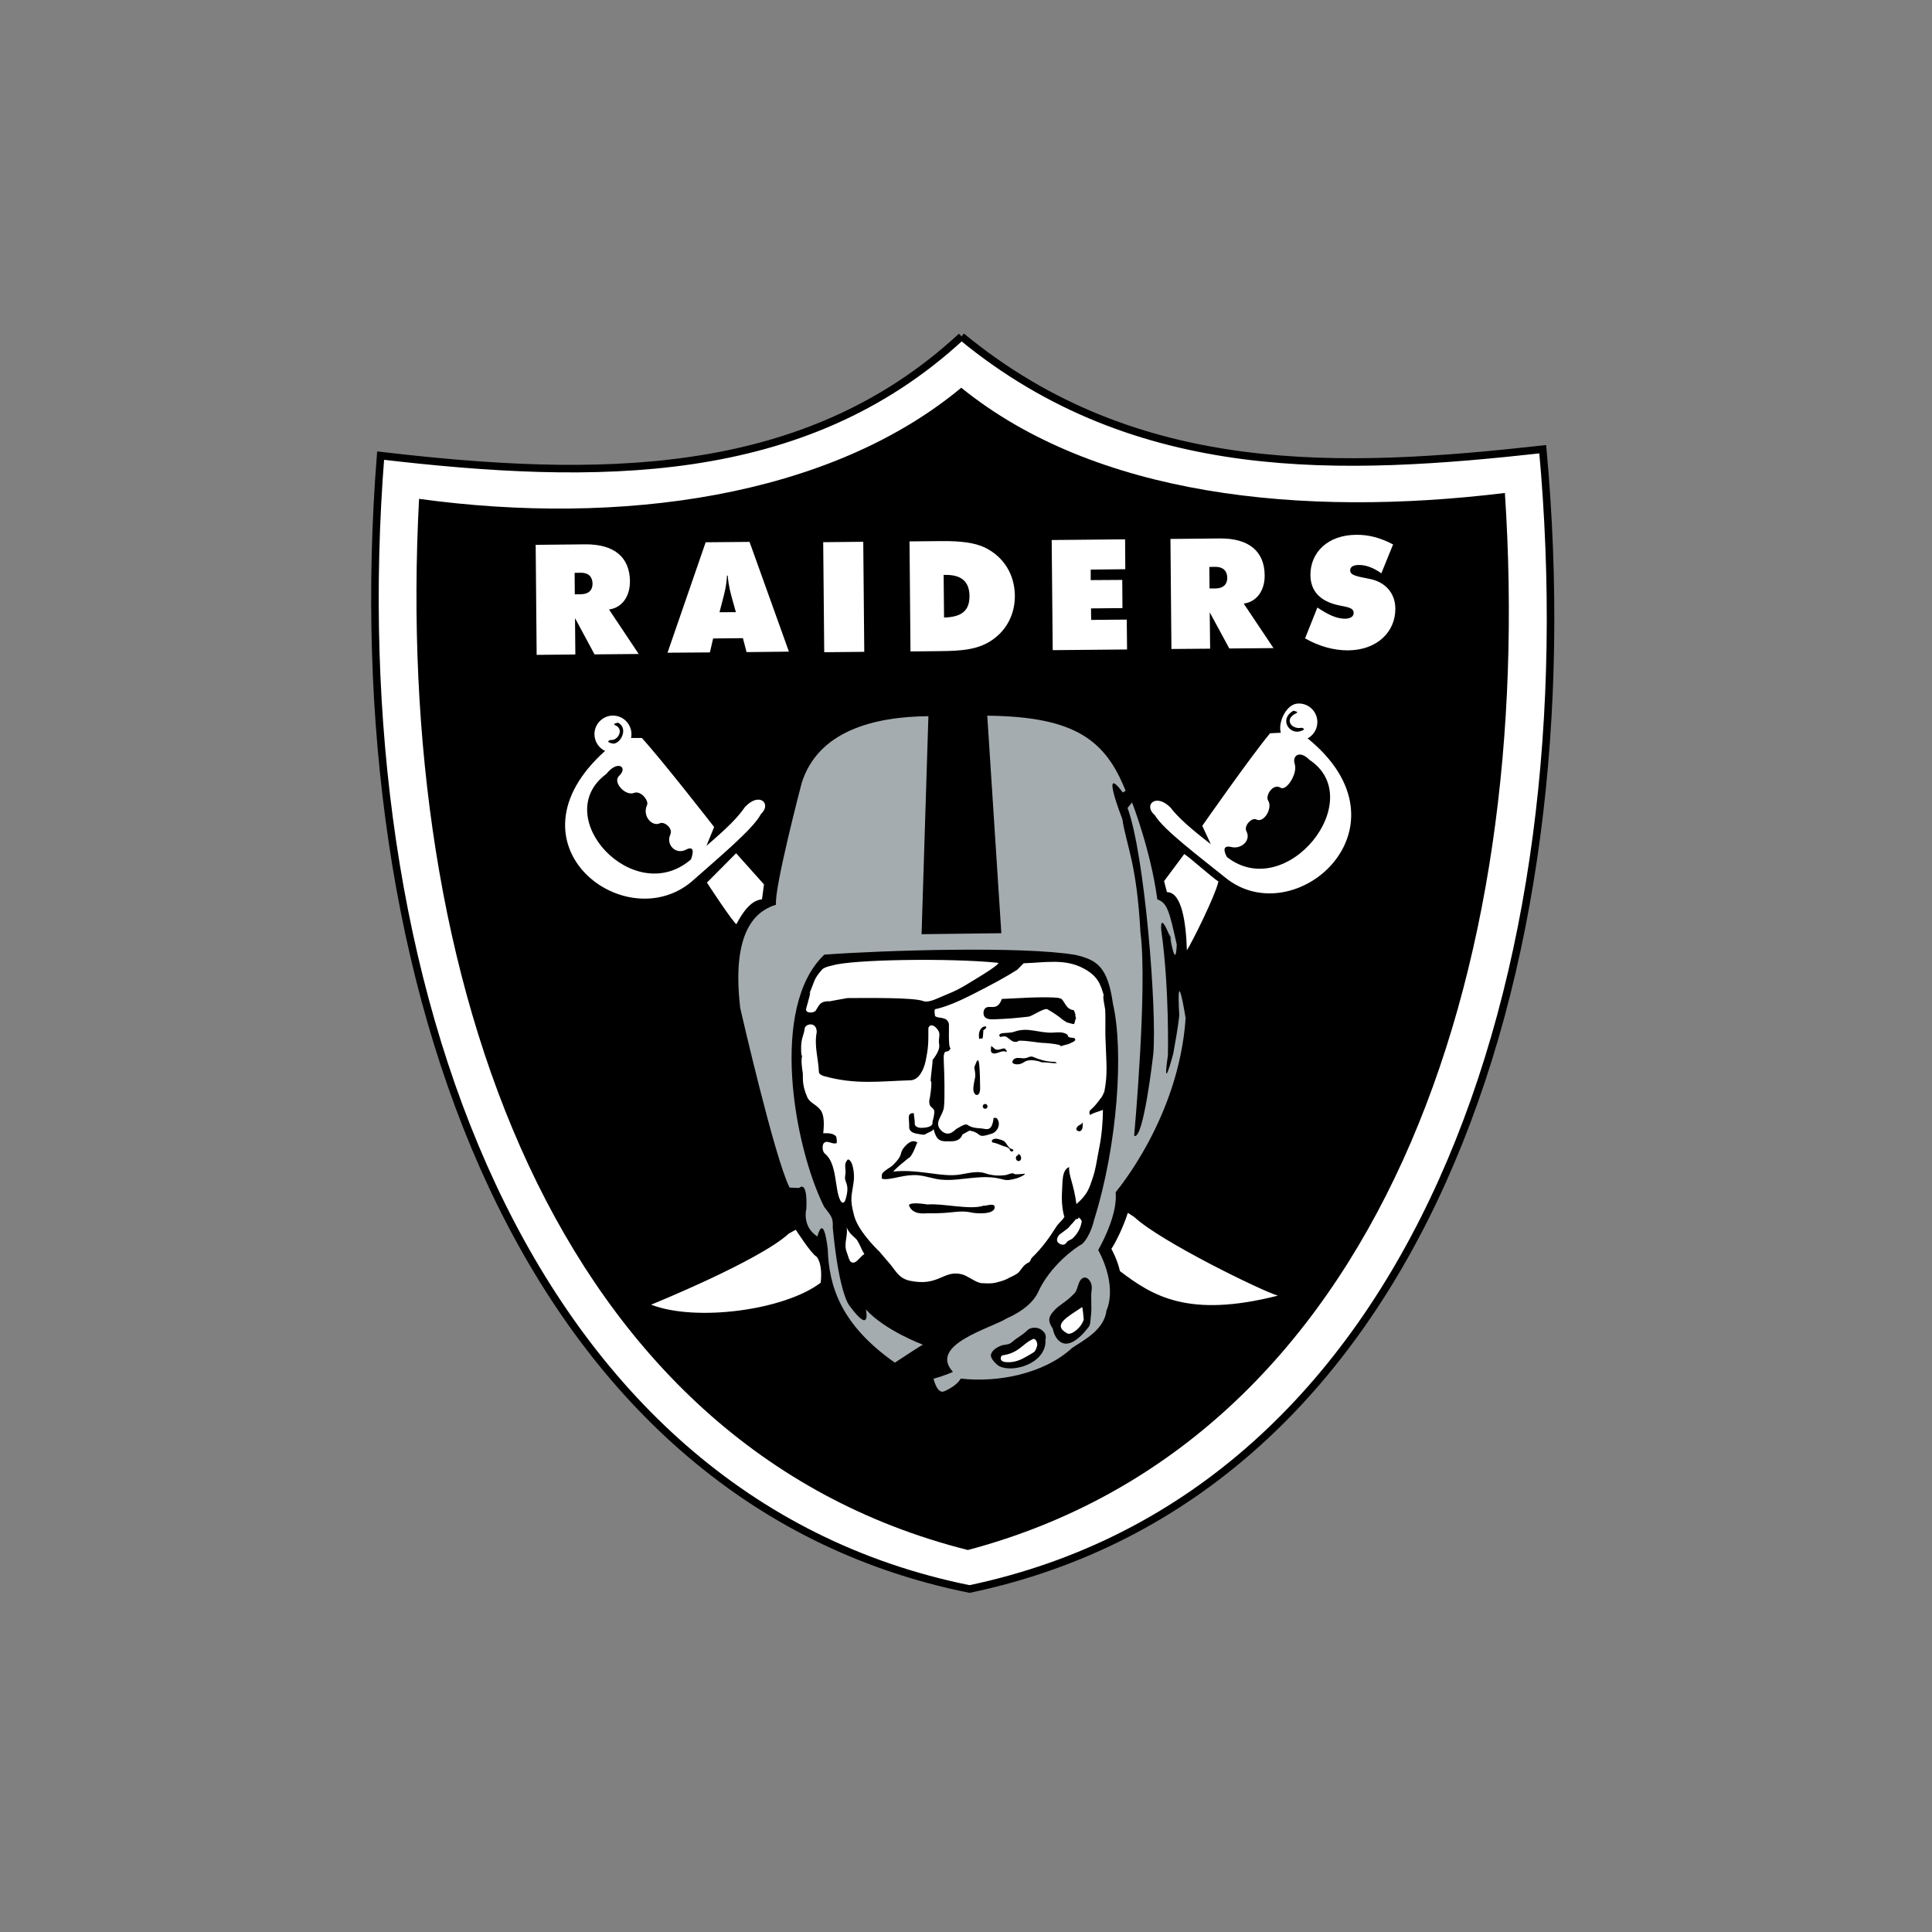 <?xml version="1.0" encoding="UTF-8"?>
<svg width="512px" height="512px" viewBox="0 0 512 512" version="1.1" xmlns="http://www.w3.org/2000/svg" xmlns:xlink="http://www.w3.org/1999/xlink">
    <rect x="0" y="0" width="512" height="512" fill="#808080" stroke="none"/>
    <!-- Generator: Sketch 42 (36781) - http://www.bohemiancoding.com/sketch -->
    <title>oakland-raiders</title>
    <desc>Created with Sketch.</desc>
    <defs></defs>
    <g id="NFL" stroke="none" stroke-width="1" fill="none" fill-rule="evenodd">
        <g id="oakland-raiders">
            <g id="svg" transform="translate(99, 89)">
                <path id="Fill-1" fill="#FFFFFF"></path>
                <path d="M162.121,215.904 C162.265,215.956 162.109,216.137 162.181,216.191 C162.246,216.242 162.383,216.242 162.472,216.137 C162.335,216.137 162.453,216.034 162.429,215.956 C162.335,215.851 162.226,215.93 162.121,215.904" id="Fill-2" fill="#010101"></path>
                <path d="M155.809,0.163 C113.866,39.011 58.643,38.384 1.863,31.746 C-9.097,171.198 39.761,308.309 157.951,332.106 C276.826,307.085 322.6,169.376 309.843,30.053 C257.099,35.886 202.408,38.542 155.809,0.163" id="Fill-3" fill="#FFFFFF"></path>
                <path d="M155.809,0.163 C113.866,39.011 58.643,38.384 1.863,31.746 C-9.097,171.198 39.761,308.309 157.951,332.106 C276.826,307.085 322.6,169.376 309.843,30.053 C257.099,35.886 202.408,38.542 155.809,0.163" id="Stroke-4" stroke="#000000" stroke-width="2"></path>
                <path d="M155.743,13.755 C120.753,42.837 65.218,50.492 12.057,43.203 C5.303,170.339 47.754,294.143 157.494,321.771 C266.848,292.712 308.195,168.701 299.813,41.641 C245.704,48.253 191.116,42.395 155.743,13.755" id="Fill-5" fill="#000000"></path>
                <path d="M199.889,232.411 C198.644,236.317 196.682,240.222 195.53,241.967 C195.53,241.967 197.189,244.935 197.787,247.85 C206.353,254.361 215.8,260.427 239.642,254.361 C235.371,253.111 208.559,240.014 201.629,233.556 L199.889,232.411 L199.889,232.411 Z M111.888,236.89 C111.888,236.89 115.943,243.215 117.351,243.997 C117.351,243.997 119.078,245.508 118.494,250.925 C108.941,258.215 85.503,261.366 73.543,256.757 C73.543,256.757 102.173,245.145 110.052,237.907 L111.888,236.89 L111.888,236.89 Z M186.288,233.921 C185.717,234.546 185.263,235.171 184.665,235.744 C184.444,235.951 184.261,236.317 183.976,236.524 C183.328,237.019 182.732,237.487 182.032,237.983 C181.278,238.451 180.785,239.751 181.408,240.301 C181.954,240.794 182.99,241.29 183.652,240.274 C184.016,239.7 184.781,239.597 185.225,239.206 C186.457,238.087 187.326,236.604 187.639,234.884 C187.741,234.285 187.248,233.998 186.833,233.585 C186.952,234.078 186.313,233.921 186.262,234.287 L186.288,233.921 L186.288,233.921 Z M125.371,236.24 C126.087,238.113 127.689,238.92 128.168,239.703 C128.94,240.9 129.305,242.175 130.058,243.348 C128.805,244.077 127.864,246.109 126.632,245.508 C126.007,245.197 125.807,243.895 125.436,242.957 C124.464,240.613 125.781,238.633 125.371,236.24 L125.371,236.24 Z" id="Fill-6" fill="#FFFFFF"></path>
                <path d="M147.035,100.795 C132.642,100.927 117.799,104.676 113.447,118.527 C113.452,118.527 106.127,146.388 106.652,150.759 C102.642,152.037 94.542,156.021 97.177,178.178 C97.177,178.178 106.281,217.963 110.253,225.719 L112.771,225.824 C112.771,225.824 115.04,223.401 114.691,231.343 C114.691,231.343 113.42,235.978 117.618,238.687 C117.618,238.687 119.17,231.995 120.365,242.045 C120.664,251.835 123.818,262.068 138.151,272.117 C138.151,272.117 144.837,267.691 145.575,267.354 C145.575,267.354 135.639,263.683 130.475,258.032 C130.475,258.032 131.972,264.958 126.192,257.121 C126.192,257.121 123.419,254.466 121.688,236.319 C121.797,233.792 121.456,233.454 119.409,230.824 C111.408,214.836 104.816,177.838 119.462,163.987 C134.991,162.841 172.091,161.67 186.042,164.065 C191.754,165.419 194.57,167.216 195.945,177.032 C198.827,189.45 197.216,214.317 190.949,234.287 C190.949,234.287 190.027,238.582 187.781,240.665 C185.951,241.653 179.255,246.418 176.063,253.528 C174.868,256.001 172.245,258.397 167.834,260.375 C163.396,263.082 146.995,267.406 153.537,274.564 C153.537,274.564 151.68,275.452 148.397,276.388 C148.397,276.388 149.305,280.396 151.135,279.746 C151.135,279.746 154.438,278.446 155.599,276.335 C165.288,277.481 177.645,275.111 185.131,268.212 C188.105,266.181 193.634,263.499 194.231,258.267 C194.231,258.267 197.371,252.278 192.038,242.279 C193.998,238.766 197.164,232.021 196.658,226.943 C196.854,226.657 213.413,207.286 215.204,180.808 C215.204,180.808 212.711,165.263 213.517,180.104 C213.517,180.104 213.322,182.681 211.921,190.233 C211.921,190.233 208.898,201.765 210.505,190.701 C210.505,190.701 210.948,173.152 208.741,157.503 C208.741,157.503 208.171,151.698 211.414,160.159 C211.856,161.67 210.91,158.206 210.91,158.206 C210.91,158.206 212.531,168.908 212.855,161.332 C210.869,152.452 210.363,150.267 207.702,149.353 C205.939,136.258 201.007,123.655 201.007,123.655 L199.813,125.113 C204.357,137.428 207.614,178.463 206.64,190.283 C206.64,190.283 204.018,213.535 201.565,211.974 C201.565,211.974 205.134,172.737 203.239,158.206 C202.24,139.721 199.553,135.268 198.411,128.005 C198.411,128.005 192.441,112.799 198.567,121.026 L199.293,120.557 C193.998,107.305 186.147,100.899 162.635,100.666 L166.366,158.312 L145.224,158.572 L147.035,100.795" id="Fill-7" fill="#A5ACAF"></path>
                <path d="M120.961,176.355 C120.85,176.328 125.666,175.495 125.592,175.495 C130.803,175.495 143.068,175.288 145.71,176.303 C147.078,176.824 149.448,175.549 150.627,175.079 C155.04,173.283 155.58,172.891 160.207,170.053 C160.979,169.611 166.429,166.252 165.443,166.147 C152.704,164.846 126.748,165.262 121.628,166.85 C121.628,166.85 119.486,167.241 118.882,167.918 C116.481,170.652 117,170.859 115.345,174.633 C116.414,172.161 114.798,177.707 114.657,178.201 C114.222,179.632 116.663,179.528 117.144,178.853 C118.027,177.603 118.184,176.197 120.961,176.355 M192.309,215.176 C191.752,217.934 191.426,220.773 190.493,223.43 C189.661,225.85 189.249,227.515 186.262,230.095 C185.587,224.836 184.082,222.231 184.354,220.277 C182.343,221.086 182.628,224.105 182.446,226.866 C182.134,231.292 183.354,234.519 183.07,233.219 C183.214,233.843 181.564,235.067 180.967,236.031 C179.099,239.024 177.046,241.834 174.517,244.258 C174.141,244.622 174.062,245.378 173.672,245.535 C172.27,246.156 171.881,247.095 171.077,248.059 C170.403,248.84 168.61,249.49 167.704,250.012 C167.133,250.325 165.367,250.819 164.874,250.922 C163.811,251.158 162.836,251.13 161.22,251.052 C159.663,251 157.51,249.073 155.828,248.683 C150.929,247.537 149.819,251.991 142.201,250.427 C139.052,249.777 138.397,247.668 136.419,245.455 C136.034,245.037 134.147,242.773 133.863,242.462 C134.653,243.295 128.592,237.696 127.399,233.322 C126.074,228.452 126.735,228.063 127.261,223.923 C127.468,222.388 127.138,218.507 125.71,218.247 C124.385,219.653 125.366,220.564 124.984,222.569 C124.62,224.495 126.397,224.549 125.067,228.895 C124.699,230.118 124.017,229.833 123.633,228.999 C122.174,225.954 122.848,219.289 119.61,216.737 C118.857,216.137 118.811,214.316 119.416,213.847 C120.396,213.117 121.375,214.286 122.659,213.975 C122.873,213.924 122.719,212.362 122.557,212.155 C121.472,210.931 119.142,211.45 119.164,211.296 C119.449,208.77 119.39,206.531 118.528,205.28 C117.333,203.613 115.606,203.352 114.906,201.688 C113.389,198.25 113.875,196.244 113.739,195.334 C113.549,194.084 113.239,192.105 113.569,190.804 C113.212,190.882 113.314,187.913 113.342,187.73 C113.544,185.544 113.94,185.647 114.244,183.615 C114.289,182.34 117.392,181.559 117.444,184.475 C116.717,188.302 117.872,191.297 118.02,195.149 C118.033,195.593 118.799,196.036 119.311,196.165 C127.702,198.508 133.964,197.546 142.29,197.287 C144.509,197.232 145.834,194.422 146.289,192.235 C147.054,188.588 147.035,187.364 147.029,183.408 C147.431,182.342 148.417,182.627 149.189,183.487 C150.63,185.128 149.527,185.752 149.898,187.861 C150.188,189.502 148.098,191.949 148.098,191.949 C148.338,191.949 147.436,197.519 147.684,197.547 C148.117,197.547 147.405,202.519 147.294,202.389 C146.995,205.072 148.839,204.083 148.581,206.062 C148.534,206.971 148.081,208.222 148.12,208.378 C148.393,210.199 144.336,209.837 144.985,209.888 C144.097,209.837 143.388,209.446 143.415,208.743 C143.462,207.7 143.176,206.922 143.181,206.008 C141.196,205.904 142.026,207.52 141.942,209.575 C141.885,210.486 142.495,211.216 144.018,211.45 C145.634,211.709 145.803,211.892 146.549,211.399 C146.924,211.112 148.197,210.826 148.393,210.199 C149.165,213.14 150.053,213.532 152.22,213.455 C153.135,213.427 155.277,213.768 156.081,211.633 L157.93,210.617 C161.675,211.322 159.402,212.884 163.925,211.399 C165.288,210.931 166.393,208.924 165.2,207.39 C165.056,207.206 164.33,207.206 164.308,207.312 C163.848,211.243 162.304,210.098 160.831,210.019 C156.01,209.812 158.586,207.753 154.524,210.124 C154.045,210.383 152.623,212.362 150.703,210.852 C148.106,208.586 150.883,206.894 151.158,204.367 C151.423,202.076 151.261,194.889 151.131,192.808 C150.838,187.886 152.117,190.854 152.921,188.72 C152.229,188.902 152.545,182.705 152.481,182.393 C152.033,180.178 149.476,181.065 148.795,180.23 C148.795,180.23 148.464,178.514 148.88,178.434 C151.781,177.835 155.448,176.169 158.101,174.841 C164.195,171.769 167.627,169.868 170.574,167.992 L172.273,166.275 C177.868,166.118 183.254,164.948 188.236,167.683 C191.716,169.583 192.572,171.484 193.507,174.763 C193.116,174.842 193.87,178.28 193.895,178.591 C193.999,180.754 193.895,184.712 193.947,185.806 C194.181,192.965 194.597,195.412 193.674,200.255 C193.674,200.282 192.936,202.025 192.702,202.025 C192.117,202.884 191.118,204.211 189.923,205.227 C189.534,205.565 189.718,206.606 190.004,206.424 C190.728,205.902 192.182,205.591 193.286,205.124 C193.27,208.17 192.998,211.791 192.309,215.176" id="Fill-8" fill="#FFFFFF"></path>
                <path d="M182.264,180.963 C182.381,180.963 180.343,179.428 178.58,178.463 C177.774,178.02 174.451,180.312 173.634,180.415 C170.208,180.806 168.221,180.988 164.593,181.119 C163.691,181.147 162.406,181.198 161.866,180.363 C161.537,179.843 161.569,178.853 161.965,178.359 C163.041,176.953 165.21,179.323 166.506,175.73 C166.506,175.73 170.608,175.522 171.868,175.47 C176.163,175.211 182.509,175.211 181.939,175.704 C182.459,175.236 183.315,177.578 184.185,178.179 C185.821,179.271 185.326,177.788 186.08,180.052 C185.573,179.585 186.548,181.406 186.042,180.963 C186.026,181.198 185.742,182.264 185.624,182.37 C185.495,182.501 183.9,181.954 183.665,181.927 C183.783,181.954 182.147,180.963 182.263,180.963 M161.596,184.034 C164.1,182.551 159.695,182.16 160.512,186.483 C160.434,186.065 161.33,186.327 161.394,186.144 C161.51,185.832 161.564,184.765 161.596,184.034 M159.182,193.877 C159.786,196.793 159.261,196.402 158.961,199.11 C158.696,201.532 160.772,202.105 160.747,199.345 C160.648,189.06 159.994,191.925 159.182,193.877 M187.923,208.38 C187.689,208.952 187.313,208.978 186.847,209.29 C186.496,209.525 186.106,210.045 186.289,210.436 C186.392,210.617 186.808,210.826 187.095,210.8 C187.418,210.8 187.691,210.41 187.794,210.149 C187.989,209.605 187.897,208.978 187.923,208.38 M162.05,204.836 C162.395,204.864 162.693,204.578 162.712,204.238 C162.719,203.874 162.44,203.588 162.095,203.562 C161.753,203.535 161.445,203.821 161.441,204.186 C161.421,204.527 161.693,204.836 162.05,204.836 M184.601,187.497 C183.666,187.967 182.874,187.863 181.98,188.383 C183.357,187.575 174.479,187.186 177.828,187.446 C175.466,187.262 173.492,186.769 171.014,186.795 L170.572,187.054 C169.339,187.367 168.69,186.403 167.755,185.806 C167.095,185.414 166.524,185.855 165.927,185.778 C166.056,185.544 165.707,185.387 165.811,185.23 C165.965,184.995 166.382,184.866 166.536,184.813 C167.599,184.683 168.846,184.762 169.858,184.397 C173.454,183.121 176.269,184.813 179.955,184.658 C181.098,184.604 182.681,184.369 183.771,185.125 C184.006,185.281 184.006,185.672 184.16,185.776 C184.655,186.141 185.511,185.881 185.797,186.194 C186.379,186.82 185.25,187.159 184.601,187.497 M181.123,192.729 L180.603,192.392 C178.501,192.419 176.632,191.87 174.699,191.065 C174.025,190.805 173.387,191.324 172.714,191.429 C171.793,191.56 170.844,191.168 170.066,191.482 C169.481,191.689 169.002,192.548 169.495,192.809 C170.221,193.226 171.428,193.148 172.389,192.471 C173.519,191.716 174.946,191.95 176.269,192.237 C176.608,192.34 176.971,192.548 177.332,192.548 C178.63,192.471 179.85,192.863 181.123,192.729 M167.755,189.45 C167.806,189.163 167.262,189.242 167.419,188.902 C166.562,188.668 165.743,189.45 164.901,189.11 C164.419,188.929 164.134,188.434 163.673,188.199 C163.641,188.874 163.387,189.842 163.991,190.074 C165.183,190.596 166.455,189.058 167.753,189.813 L167.755,189.45" id="Fill-9" fill="#010101"></path>
                <path d="M96.079,137.117 L88.345,144.901 C88.345,144.901 95.283,155.526 96.158,155.915 C97.534,153.26 99.843,149.565 102.934,149.329 L103.46,145.372 L96.079,137.117 L96.079,137.117 Z M66.95,106.575 L71.096,106.575 C76.592,112.591 90.253,130.165 90.253,130.165 L88.222,135.138 C93.471,130.661 96.475,127.719 98.397,124.906 C102.187,120.741 105.645,123.969 102.64,126.754 C100.681,130.635 91.155,138.524 84.963,144.043 C67.333,160.238 33.483,134.931 61.395,109.961 L66.95,106.575 L66.95,106.575 Z" id="Fill-10" fill="#FFFFFF"></path>
                <path d="M61.681,116.105 C64.725,112.252 67.511,114.36 65.074,116.6 C63.244,118.294 66.762,122.043 69.019,121.13 C70.825,120.4 73.004,123.24 72.48,124.331 C71.116,127.223 73.822,130.19 75.886,129.174 C77.015,128.627 79.428,130.475 78.637,132.194 C77.436,134.748 79.982,137.611 82.778,136.178 C85.788,134.616 84.113,138.756 84.113,138.756 C68.962,151.828 46.423,127.353 61.681,116.105" id="Fill-11" fill="#010101"></path>
                <path d="M63.226,110.455 C65.925,110.585 68.21,108.502 68.339,105.77 C68.448,103.06 66.361,100.77 63.647,100.64 C60.947,100.535 58.67,102.644 58.539,105.327 C58.429,108.059 60.526,110.35 63.226,110.455" id="Fill-12" fill="#FFFFFF"></path>
                <path d="M64.782,102.514 C67.779,104.076 65.243,108.476 63.283,108.033 C61.168,107.564 62.79,107.096 62.79,107.096 C64.755,107.384 66.509,104.206 64.03,103.19 C63.094,102.8 64.782,102.514 64.782,102.514" id="Fill-13" fill="#010101"></path>
                <path d="M241.708,105.117 L237.579,105.326 C232.363,111.6 219.618,129.852 219.618,129.852 L221.876,134.721 C216.425,130.501 213.271,127.716 211.195,125.009 C207.224,121.026 203.916,124.436 207.054,127.04 C209.21,130.815 219.112,138.236 225.562,143.443 C243.992,158.753 276.581,130.19 247.471,106.626 L241.708,105.117" id="Fill-14" fill="#FFFFFF"></path>
                <path d="M248.013,112.356 C245.419,109.7 243.38,111.262 244.12,113.474 C244.953,115.976 241.915,120.738 240.358,119.75 C238.308,118.475 236.268,121.936 237.06,123.134 C238.357,125.164 235.918,129.226 233.921,128.158 C232.804,127.559 230.52,129.799 231.323,131.309 C232.597,133.783 229.897,136.1 227.354,135.475 C224.082,134.669 226.159,138.131 226.159,138.131 C241.94,150.421 263.824,122.85 248.013,112.356" id="Fill-15" fill="#010101"></path>
                <path d="M245.677,107.251 C242.979,107.513 240.538,107.096 240.281,104.387 C240.047,101.681 242.059,97.723 244.77,97.464 C247.468,97.203 249.833,99.206 250.092,101.888 C250.337,104.597 248.365,106.992 245.677,107.251" id="Fill-16" fill="#FFFFFF"></path>
                <path d="M243.719,99.362 C239.903,101.629 242.694,105.612 245.497,104.806 C247.587,104.233 245.952,103.868 245.952,103.868 C243.2,104.387 241.188,101.577 244.509,100.013 C245.419,99.597 243.719,99.362 243.719,99.362" id="Fill-17" fill="#010101"></path>
                <path d="M214.841,137.325 C215.905,137.925 222.316,143.623 223.898,144.616 C223.005,148.521 216.891,160.73 215.54,162.84 C215.307,155.602 214.229,147.425 210.258,147.425 L209.491,144.51 L214.841,137.325" id="Fill-18" fill="#FFFFFF"></path>
                <path d="M190.312,252.694 C190.596,250.508 188.663,248.476 187.353,250.22 C186.626,251.158 186.575,252.902 185.704,253.787 C183.33,256.236 181.824,256.703 180.448,258.213 C178.954,259.829 178.501,260.896 179.955,263.029 C180.071,263.185 180.319,265.399 181.916,266.544 C183.836,268.003 186.575,266.442 189.43,262.771 C190.065,261.962 189.949,260.818 190.079,259.906 C190.441,257.536 189.973,255.116 190.312,252.694 M178.085,266.467 C177.955,272.482 169.247,274.929 165.73,273.003 C165.146,272.665 163.271,270.999 163.641,269.853 C164.011,268.732 165.288,268.005 166.222,267.641 C167.314,267.198 168.234,267.535 169.258,266.625 C170.662,265.347 171.647,265.116 173.31,263.499 C174.244,262.59 176.087,262.719 176.958,263.397 C177.865,264.1 178.409,264.673 178.009,266.364 L178.085,266.467" id="Fill-19" fill="#010101"></path>
                <path d="M187.754,257.407 C184.055,259.931 179.592,262.119 183.875,264.384 C184.849,264.905 187.562,262.926 188.209,260.66 C188.183,260.791 187.948,257.302 187.754,257.407 M175.152,269.202 C174.491,269.749 172.14,270.972 172.452,270.815 C170.895,271.703 169.078,272.195 167.26,271.936 C165.639,271.649 166.274,270.242 166.638,270.191 C171.206,269.54 172.037,266.935 174.944,265.79 C175.787,265.974 175.968,267.275 175.853,267.641 C175.776,267.928 175.592,268.654 175.152,269.202" id="Fill-20" fill="#FFFFFF"></path>
                <path d="M140.429,215.279 C139.294,216.763 140.454,216.972 137.727,219.679 C136.937,220.459 135.494,221.034 134.795,222.023 C134.673,222.206 134.684,222.857 134.684,223.351 C136.451,223.923 139.637,222.492 143.017,222.412 C145.06,222.333 147.061,223.012 149.111,223.428 C152.744,224.13 156.086,223.296 160.448,223.01 C165.678,222.672 166.688,223.922 168.34,223.714 C171.572,223.325 173.543,221.709 172.143,222.1 C172.493,222.022 169.469,222.437 169.676,221.969 C168.792,221.814 168.221,222.308 167.469,222.412 C165.703,222.645 163.934,222.568 162.044,221.918 C159.306,221.031 156.288,222.437 153.425,222.437 C148.786,222.491 143.607,220.85 137.819,221.475 C137.253,221.554 142.517,217.18 142.133,217.701 C143.652,215.772 143.958,213.171 144.269,214.002 C144.167,213.744 142.72,212.312 140.429,215.279 M146.806,230.197 C150.785,229.833 158.272,231.761 161.745,230.483 C161.739,230.822 164.664,229.52 164.613,230.953 C164.523,232.957 159.708,232.618 158.422,232.332 C154.944,231.578 153.718,232.672 146.521,232.542 C146.216,232.513 142.893,233.088 141.921,230.508 C141.675,229.835 143.763,229.703 146.806,230.197 M170.298,217.493 C169.935,218.43 170.896,219.029 171.389,218.507 C171.778,218.142 171.701,217.075 170.857,216.789 C170.947,217.257 170.427,217.206 170.298,217.493 M168.728,215.591 C168.353,215.358 167.975,215.018 167.651,214.94 C166.406,214.653 165.392,213.977 164.134,213.795 C163.811,213.744 163.673,213.195 164.186,212.936 C164.962,212.547 165.833,212.936 166.652,213.195 C167.715,213.562 167.896,214.836 168.767,215.358 C169.026,215.514 169.716,215.591 169.519,215.956 C169.337,216.322 168.636,216.164 168.546,215.591 L168.728,215.591" id="Fill-21" fill="#010101"></path>
                <path d="M172.479,220.878 C172.764,220.878 172.999,220.564 172.999,220.173 C172.986,219.807 172.764,219.497 172.479,219.497 C172.194,219.524 171.96,219.811 171.96,220.199 C171.973,220.564 172.205,220.878 172.479,220.878" id="Fill-22" fill="#FFFFFF"></path>
                <path d="M250.117,71.998 C252.946,73.899 255.229,74.967 257.423,74.967 C258.928,74.939 259.734,74.367 259.734,73.429 C259.72,72.077 258.24,71.919 255.841,71.425 C250.87,70.382 248.327,67.676 248.274,63.432 C248.236,57.339 252.948,52.783 260.357,52.73 C263.681,52.678 266.834,53.51 270.183,55.282 L267.067,62.937 C265.03,61.453 262.913,60.697 261.071,60.725 C259.605,60.725 258.801,61.271 258.811,62.133 C258.811,63.563 260.773,63.746 264.239,64.475 C268.106,65.307 270.754,68.171 270.78,72.258 C270.831,78.48 265.924,83.272 258.318,83.351 C254.502,83.377 250.612,82.309 246.858,80.175 L250.117,71.998 L250.117,71.998 Z M53.328,68.511 L54.965,68.483 C56.951,68.457 58.047,67.443 58.029,65.645 C58.001,63.849 56.943,62.756 54.899,62.783 L53.283,62.809 L53.328,68.511 L53.328,68.511 Z M42.959,55.387 L56.087,55.257 C63.861,55.178 67.871,58.745 67.943,64.996 C67.968,69.161 65.774,72.077 62.401,72.52 L70.265,84.313 L58.558,84.418 L53.388,74.81 L53.472,84.443 L43.219,84.547 L42.959,55.387 L42.959,55.387 Z M96.014,73.223 L95.098,69.942 C94.677,68.353 94.062,66.349 93.854,63.537 L93.657,63.537 C93.515,66.349 92.932,68.377 92.536,69.942 L91.673,73.248 L96.014,73.223 L96.014,73.223 Z M88.008,54.709 L99.636,54.606 L110.073,83.689 L98.846,83.818 L97.879,80.121 L89.987,80.2 L89.13,83.897 L77.9,83.976 L88.008,54.709 L88.008,54.709 Z M119.156,54.683 L129.772,54.579 L130.038,83.741 L119.428,83.844 L119.156,54.683 L119.156,54.683 Z M157.923,68.926 C157.89,65.1 155.75,63.302 151.52,63.356 L151.077,63.356 L151.18,74.656 C155.822,74.524 157.955,72.883 157.923,68.926 L157.923,68.926 Z M142.032,54.477 L150.479,54.397 C155.537,54.344 159.319,54.815 162.024,56.116 C167.054,58.589 169.883,63.277 169.948,68.824 C169.987,73.638 167.872,77.857 164.036,80.539 C160.28,83.195 155.802,83.507 149.981,83.559 L142.29,83.638 L142.032,54.477 L142.032,54.477 Z M179.707,54.111 L199.162,53.93 L199.214,61.846 L190.051,61.949 L190.051,64.734 L198.41,64.683 L198.462,72.154 L190.13,72.232 L190.17,75.28 L199.604,75.201 L199.682,83.117 L179.981,83.298 L179.707,54.111 L179.707,54.111 Z M221.539,66.947 L223.174,66.947 C225.159,66.922 226.249,65.879 226.238,64.083 C226.211,62.313 225.147,61.219 223.123,61.219 L221.486,61.245 L221.539,66.947 L221.539,66.947 Z M211.181,53.824 L224.303,53.695 C232.077,53.642 236.087,57.183 236.152,63.433 C236.193,67.599 233.971,70.516 230.597,70.958 L238.49,82.752 L226.783,82.856 L221.59,73.276 L221.695,82.908 L211.44,82.987 L211.181,53.824 L211.181,53.824 Z" id="Fill-23" fill="#FFFFFF"></path>
            </g>
        </g>
    </g>
</svg>
